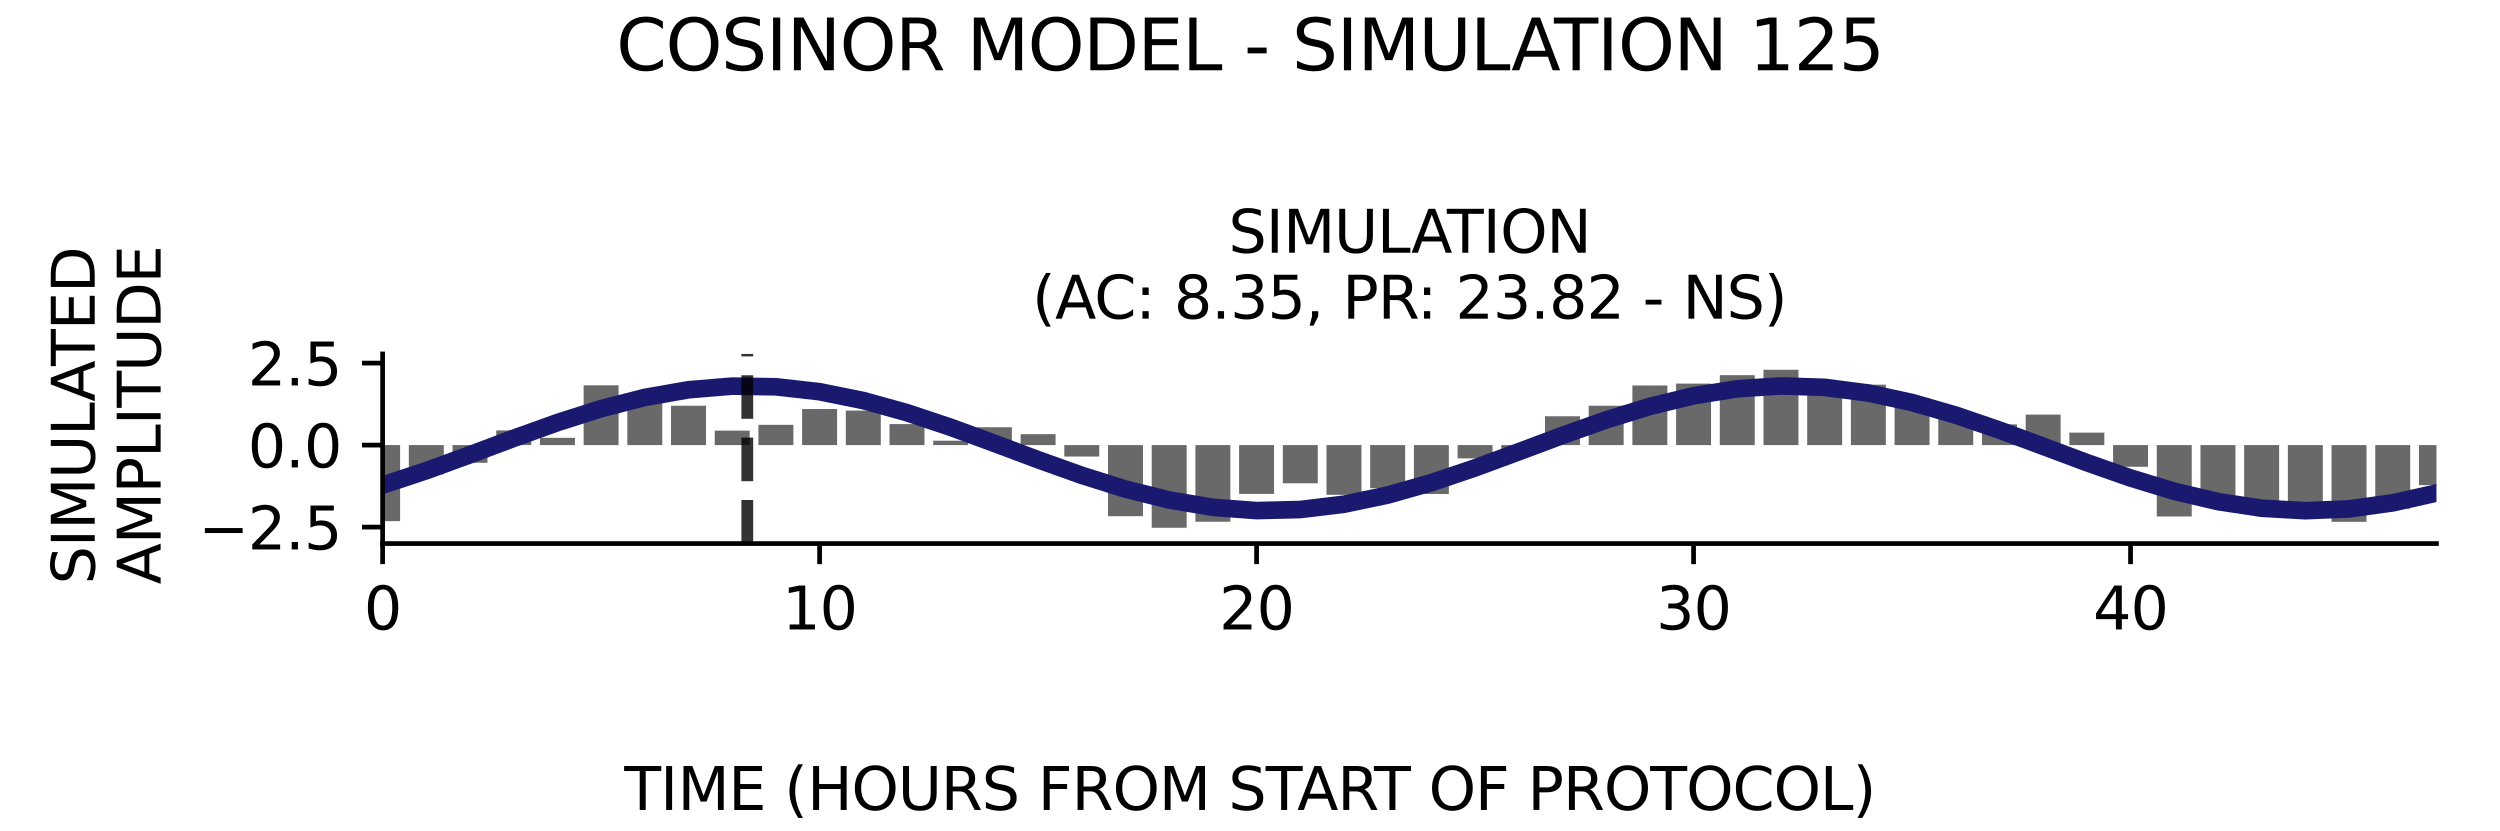 <?xml version="1.0" encoding="utf-8" standalone="no"?>
<!DOCTYPE svg PUBLIC "-//W3C//DTD SVG 1.1//EN"
  "http://www.w3.org/Graphics/SVG/1.1/DTD/svg11.dtd">
<svg xmlns:xlink="http://www.w3.org/1999/xlink" width="424.8pt" height="141.12pt" viewBox="0 0 424.8 141.12" xmlns="http://www.w3.org/2000/svg" version="1.1">
 <defs>
  <style type="text/css">*{stroke-linejoin: round; stroke-linecap: butt}</style>
 </defs>
 <g id="figure_1">
  <g id="patch_1">
   <path d="M 0 141.12 
L 424.8 141.12 
L 424.8 0 
L 0 0 
z
" style="fill: #ffffff"/>
  </g>
  <g id="axes_1">
   <g id="patch_2">
    <path d="M 65.014 92.36 
L 414 92.36 
L 414 60.144 
L 65.014 60.144 
z
" style="fill: #ffffff"/>
   </g>
   <g id="patch_3">
    <path d="M 62.044 75.629 
L 67.984 75.629 
L 67.984 88.547 
L 62.044 88.547 
z
" clip-path="url(#p1bd1ae7342)" style="fill: #696969"/>
   </g>
   <g id="patch_4">
    <path d="M 69.469 75.629 
L 75.409 75.629 
L 75.409 80.603 
L 69.469 80.603 
z
" clip-path="url(#p1bd1ae7342)" style="fill: #696969"/>
   </g>
   <g id="patch_5">
    <path d="M 76.894 75.629 
L 82.835 75.629 
L 82.835 78.638 
L 76.894 78.638 
z
" clip-path="url(#p1bd1ae7342)" style="fill: #696969"/>
   </g>
   <g id="patch_6">
    <path d="M 84.32 75.629 
L 90.26 75.629 
L 90.26 73.134 
L 84.32 73.134 
z
" clip-path="url(#p1bd1ae7342)" style="fill: #696969"/>
   </g>
   <g id="patch_7">
    <path d="M 91.745 75.629 
L 97.685 75.629 
L 97.685 74.398 
L 91.745 74.398 
z
" clip-path="url(#p1bd1ae7342)" style="fill: #696969"/>
   </g>
   <g id="patch_8">
    <path d="M 99.17 75.629 
L 105.11 75.629 
L 105.11 65.47 
L 99.17 65.47 
z
" clip-path="url(#p1bd1ae7342)" style="fill: #696969"/>
   </g>
   <g id="patch_9">
    <path d="M 106.595 75.629 
L 112.535 75.629 
L 112.535 66.957 
L 106.595 66.957 
z
" clip-path="url(#p1bd1ae7342)" style="fill: #696969"/>
   </g>
   <g id="patch_10">
    <path d="M 114.021 75.629 
L 119.961 75.629 
L 119.961 68.946 
L 114.021 68.946 
z
" clip-path="url(#p1bd1ae7342)" style="fill: #696969"/>
   </g>
   <g id="patch_11">
    <path d="M 121.446 75.629 
L 127.386 75.629 
L 127.386 73.175 
L 121.446 73.175 
z
" clip-path="url(#p1bd1ae7342)" style="fill: #696969"/>
   </g>
   <g id="patch_12">
    <path d="M 128.871 75.629 
L 134.811 75.629 
L 134.811 72.188 
L 128.871 72.188 
z
" clip-path="url(#p1bd1ae7342)" style="fill: #696969"/>
   </g>
   <g id="patch_13">
    <path d="M 136.296 75.629 
L 142.236 75.629 
L 142.236 69.502 
L 136.296 69.502 
z
" clip-path="url(#p1bd1ae7342)" style="fill: #696969"/>
   </g>
   <g id="patch_14">
    <path d="M 143.721 75.629 
L 149.662 75.629 
L 149.662 69.768 
L 143.721 69.768 
z
" clip-path="url(#p1bd1ae7342)" style="fill: #696969"/>
   </g>
   <g id="patch_15">
    <path d="M 151.147 75.629 
L 157.087 75.629 
L 157.087 72.063 
L 151.147 72.063 
z
" clip-path="url(#p1bd1ae7342)" style="fill: #696969"/>
   </g>
   <g id="patch_16">
    <path d="M 158.572 75.629 
L 164.512 75.629 
L 164.512 74.886 
L 158.572 74.886 
z
" clip-path="url(#p1bd1ae7342)" style="fill: #696969"/>
   </g>
   <g id="patch_17">
    <path d="M 165.997 75.629 
L 171.937 75.629 
L 171.937 72.595 
L 165.997 72.595 
z
" clip-path="url(#p1bd1ae7342)" style="fill: #696969"/>
   </g>
   <g id="patch_18">
    <path d="M 173.422 75.629 
L 179.363 75.629 
L 179.363 73.772 
L 173.422 73.772 
z
" clip-path="url(#p1bd1ae7342)" style="fill: #696969"/>
   </g>
   <g id="patch_19">
    <path d="M 180.848 75.629 
L 186.788 75.629 
L 186.788 77.575 
L 180.848 77.575 
z
" clip-path="url(#p1bd1ae7342)" style="fill: #696969"/>
   </g>
   <g id="patch_20">
    <path d="M 188.273 75.629 
L 194.213 75.629 
L 194.213 87.711 
L 188.273 87.711 
z
" clip-path="url(#p1bd1ae7342)" style="fill: #696969"/>
   </g>
   <g id="patch_21">
    <path d="M 195.698 75.629 
L 201.638 75.629 
L 201.638 89.675 
L 195.698 89.675 
z
" clip-path="url(#p1bd1ae7342)" style="fill: #696969"/>
   </g>
   <g id="patch_22">
    <path d="M 203.123 75.629 
L 209.064 75.629 
L 209.064 88.654 
L 203.123 88.654 
z
" clip-path="url(#p1bd1ae7342)" style="fill: #696969"/>
   </g>
   <g id="patch_23">
    <path d="M 210.549 75.629 
L 216.489 75.629 
L 216.489 83.921 
L 210.549 83.921 
z
" clip-path="url(#p1bd1ae7342)" style="fill: #696969"/>
   </g>
   <g id="patch_24">
    <path d="M 217.974 75.629 
L 223.914 75.629 
L 223.914 82.123 
L 217.974 82.123 
z
" clip-path="url(#p1bd1ae7342)" style="fill: #696969"/>
   </g>
   <g id="patch_25">
    <path d="M 225.399 75.629 
L 231.339 75.629 
L 231.339 84.079 
L 225.399 84.079 
z
" clip-path="url(#p1bd1ae7342)" style="fill: #696969"/>
   </g>
   <g id="patch_26">
    <path d="M 232.824 75.629 
L 238.764 75.629 
L 238.764 82.957 
L 232.824 82.957 
z
" clip-path="url(#p1bd1ae7342)" style="fill: #696969"/>
   </g>
   <g id="patch_27">
    <path d="M 240.25 75.629 
L 246.19 75.629 
L 246.19 83.937 
L 240.25 83.937 
z
" clip-path="url(#p1bd1ae7342)" style="fill: #696969"/>
   </g>
   <g id="patch_28">
    <path d="M 247.675 75.629 
L 253.615 75.629 
L 253.615 77.89 
L 247.675 77.89 
z
" clip-path="url(#p1bd1ae7342)" style="fill: #696969"/>
   </g>
   <g id="patch_29">
    <path d="M 255.1 75.629 
L 261.04 75.629 
L 261.04 77.192 
L 255.1 77.192 
z
" clip-path="url(#p1bd1ae7342)" style="fill: #696969"/>
   </g>
   <g id="patch_30">
    <path d="M 262.525 75.629 
L 268.465 75.629 
L 268.465 70.731 
L 262.525 70.731 
z
" clip-path="url(#p1bd1ae7342)" style="fill: #696969"/>
   </g>
   <g id="patch_31">
    <path d="M 269.95 75.629 
L 275.891 75.629 
L 275.891 68.942 
L 269.95 68.942 
z
" clip-path="url(#p1bd1ae7342)" style="fill: #696969"/>
   </g>
   <g id="patch_32">
    <path d="M 277.376 75.629 
L 283.316 75.629 
L 283.316 65.501 
L 277.376 65.501 
z
" clip-path="url(#p1bd1ae7342)" style="fill: #696969"/>
   </g>
   <g id="patch_33">
    <path d="M 284.801 75.629 
L 290.741 75.629 
L 290.741 65.181 
L 284.801 65.181 
z
" clip-path="url(#p1bd1ae7342)" style="fill: #696969"/>
   </g>
   <g id="patch_34">
    <path d="M 292.226 75.629 
L 298.166 75.629 
L 298.166 63.748 
L 292.226 63.748 
z
" clip-path="url(#p1bd1ae7342)" style="fill: #696969"/>
   </g>
   <g id="patch_35">
    <path d="M 299.651 75.629 
L 305.592 75.629 
L 305.592 62.829 
L 299.651 62.829 
z
" clip-path="url(#p1bd1ae7342)" style="fill: #696969"/>
   </g>
   <g id="patch_36">
    <path d="M 307.077 75.629 
L 313.017 75.629 
L 313.017 66.584 
L 307.077 66.584 
z
" clip-path="url(#p1bd1ae7342)" style="fill: #696969"/>
   </g>
   <g id="patch_37">
    <path d="M 314.502 75.629 
L 320.442 75.629 
L 320.442 65.363 
L 314.502 65.363 
z
" clip-path="url(#p1bd1ae7342)" style="fill: #696969"/>
   </g>
   <g id="patch_38">
    <path d="M 321.927 75.629 
L 327.867 75.629 
L 327.867 67.619 
L 321.927 67.619 
z
" clip-path="url(#p1bd1ae7342)" style="fill: #696969"/>
   </g>
   <g id="patch_39">
    <path d="M 329.352 75.629 
L 335.293 75.629 
L 335.293 70.37 
L 329.352 70.37 
z
" clip-path="url(#p1bd1ae7342)" style="fill: #696969"/>
   </g>
   <g id="patch_40">
    <path d="M 336.778 75.629 
L 342.718 75.629 
L 342.718 72.11 
L 336.778 72.11 
z
" clip-path="url(#p1bd1ae7342)" style="fill: #696969"/>
   </g>
   <g id="patch_41">
    <path d="M 344.203 75.629 
L 350.143 75.629 
L 350.143 70.449 
L 344.203 70.449 
z
" clip-path="url(#p1bd1ae7342)" style="fill: #696969"/>
   </g>
   <g id="patch_42">
    <path d="M 351.628 75.629 
L 357.568 75.629 
L 357.568 73.51 
L 351.628 73.51 
z
" clip-path="url(#p1bd1ae7342)" style="fill: #696969"/>
   </g>
   <g id="patch_43">
    <path d="M 359.053 75.629 
L 364.993 75.629 
L 364.993 79.31 
L 359.053 79.31 
z
" clip-path="url(#p1bd1ae7342)" style="fill: #696969"/>
   </g>
   <g id="patch_44">
    <path d="M 366.479 75.629 
L 372.419 75.629 
L 372.419 87.762 
L 366.479 87.762 
z
" clip-path="url(#p1bd1ae7342)" style="fill: #696969"/>
   </g>
   <g id="patch_45">
    <path d="M 373.904 75.629 
L 379.844 75.629 
L 379.844 85.758 
L 373.904 85.758 
z
" clip-path="url(#p1bd1ae7342)" style="fill: #696969"/>
   </g>
   <g id="patch_46">
    <path d="M 381.329 75.629 
L 387.269 75.629 
L 387.269 87.183 
L 381.329 87.183 
z
" clip-path="url(#p1bd1ae7342)" style="fill: #696969"/>
   </g>
   <g id="patch_47">
    <path d="M 388.754 75.629 
L 394.694 75.629 
L 394.694 88.021 
L 388.754 88.021 
z
" clip-path="url(#p1bd1ae7342)" style="fill: #696969"/>
   </g>
   <g id="patch_48">
    <path d="M 396.179 75.629 
L 402.12 75.629 
L 402.12 88.666 
L 396.179 88.666 
z
" clip-path="url(#p1bd1ae7342)" style="fill: #696969"/>
   </g>
   <g id="patch_49">
    <path d="M 403.605 75.629 
L 409.545 75.629 
L 409.545 86.432 
L 403.605 86.432 
z
" clip-path="url(#p1bd1ae7342)" style="fill: #696969"/>
   </g>
   <g id="patch_50">
    <path d="M 411.03 75.629 
L 416.97 75.629 
L 416.97 82.438 
L 411.03 82.438 
z
" clip-path="url(#p1bd1ae7342)" style="fill: #696969"/>
   </g>
   <g id="matplotlib.axis_1">
    <g id="xtick_1">
     <g id="line2d_1">
      <defs>
       <path id="m5849a5828d" d="M 0 0 
L 0 3.5 
" style="stroke: #000000; stroke-width: 0.8"/>
      </defs>
      <g>
       <use xlink:href="#m5849a5828d" x="65.014" y="92.36" style="stroke: #000000; stroke-width: 0.8"/>
      </g>
     </g>
     <g id="text_1">
      <!-- 0 -->
      <g transform="translate(61.833 106.958) scale(0.1 -0.1)">
       <defs>
        <path id="DejaVuSans-30" d="M 2034 4250 
Q 1547 4250 1301 3770 
Q 1056 3291 1056 2328 
Q 1056 1369 1301 889 
Q 1547 409 2034 409 
Q 2525 409 2770 889 
Q 3016 1369 3016 2328 
Q 3016 3291 2770 3770 
Q 2525 4250 2034 4250 
z
M 2034 4750 
Q 2819 4750 3233 4129 
Q 3647 3509 3647 2328 
Q 3647 1150 3233 529 
Q 2819 -91 2034 -91 
Q 1250 -91 836 529 
Q 422 1150 422 2328 
Q 422 3509 836 4129 
Q 1250 4750 2034 4750 
z
" transform="scale(0.016)"/>
       </defs>
       <use xlink:href="#DejaVuSans-30"/>
      </g>
     </g>
    </g>
    <g id="xtick_2">
     <g id="line2d_2">
      <g>
       <use xlink:href="#m5849a5828d" x="139.266" y="92.36" style="stroke: #000000; stroke-width: 0.8"/>
      </g>
     </g>
     <g id="text_2">
      <!-- 10 -->
      <g transform="translate(132.904 106.958) scale(0.1 -0.1)">
       <defs>
        <path id="DejaVuSans-31" d="M 794 531 
L 1825 531 
L 1825 4091 
L 703 3866 
L 703 4441 
L 1819 4666 
L 2450 4666 
L 2450 531 
L 3481 531 
L 3481 0 
L 794 0 
L 794 531 
z
" transform="scale(0.016)"/>
       </defs>
       <use xlink:href="#DejaVuSans-31"/>
       <use xlink:href="#DejaVuSans-30" x="63.623"/>
      </g>
     </g>
    </g>
    <g id="xtick_3">
     <g id="line2d_3">
      <g>
       <use xlink:href="#m5849a5828d" x="213.519" y="92.36" style="stroke: #000000; stroke-width: 0.8"/>
      </g>
     </g>
     <g id="text_3">
      <!-- 20 -->
      <g transform="translate(207.156 106.958) scale(0.1 -0.1)">
       <defs>
        <path id="DejaVuSans-32" d="M 1228 531 
L 3431 531 
L 3431 0 
L 469 0 
L 469 531 
Q 828 903 1448 1529 
Q 2069 2156 2228 2338 
Q 2531 2678 2651 2914 
Q 2772 3150 2772 3378 
Q 2772 3750 2511 3984 
Q 2250 4219 1831 4219 
Q 1534 4219 1204 4116 
Q 875 4013 500 3803 
L 500 4441 
Q 881 4594 1212 4672 
Q 1544 4750 1819 4750 
Q 2544 4750 2975 4387 
Q 3406 4025 3406 3419 
Q 3406 3131 3298 2873 
Q 3191 2616 2906 2266 
Q 2828 2175 2409 1742 
Q 1991 1309 1228 531 
z
" transform="scale(0.016)"/>
       </defs>
       <use xlink:href="#DejaVuSans-32"/>
       <use xlink:href="#DejaVuSans-30" x="63.623"/>
      </g>
     </g>
    </g>
    <g id="xtick_4">
     <g id="line2d_4">
      <g>
       <use xlink:href="#m5849a5828d" x="287.771" y="92.36" style="stroke: #000000; stroke-width: 0.8"/>
      </g>
     </g>
     <g id="text_4">
      <!-- 30 -->
      <g transform="translate(281.409 106.958) scale(0.1 -0.1)">
       <defs>
        <path id="DejaVuSans-33" d="M 2597 2516 
Q 3050 2419 3304 2112 
Q 3559 1806 3559 1356 
Q 3559 666 3084 287 
Q 2609 -91 1734 -91 
Q 1441 -91 1130 -33 
Q 819 25 488 141 
L 488 750 
Q 750 597 1062 519 
Q 1375 441 1716 441 
Q 2309 441 2620 675 
Q 2931 909 2931 1356 
Q 2931 1769 2642 2001 
Q 2353 2234 1838 2234 
L 1294 2234 
L 1294 2753 
L 1863 2753 
Q 2328 2753 2575 2939 
Q 2822 3125 2822 3475 
Q 2822 3834 2567 4026 
Q 2313 4219 1838 4219 
Q 1578 4219 1281 4162 
Q 984 4106 628 3988 
L 628 4550 
Q 988 4650 1302 4700 
Q 1616 4750 1894 4750 
Q 2613 4750 3031 4423 
Q 3450 4097 3450 3541 
Q 3450 3153 3228 2886 
Q 3006 2619 2597 2516 
z
" transform="scale(0.016)"/>
       </defs>
       <use xlink:href="#DejaVuSans-33"/>
       <use xlink:href="#DejaVuSans-30" x="63.623"/>
      </g>
     </g>
    </g>
    <g id="xtick_5">
     <g id="line2d_5">
      <g>
       <use xlink:href="#m5849a5828d" x="362.023" y="92.36" style="stroke: #000000; stroke-width: 0.8"/>
      </g>
     </g>
     <g id="text_5">
      <!-- 40 -->
      <g transform="translate(355.661 106.958) scale(0.1 -0.1)">
       <defs>
        <path id="DejaVuSans-34" d="M 2419 4116 
L 825 1625 
L 2419 1625 
L 2419 4116 
z
M 2253 4666 
L 3047 4666 
L 3047 1625 
L 3713 1625 
L 3713 1100 
L 3047 1100 
L 3047 0 
L 2419 0 
L 2419 1100 
L 313 1100 
L 313 1709 
L 2253 4666 
z
" transform="scale(0.016)"/>
       </defs>
       <use xlink:href="#DejaVuSans-34"/>
       <use xlink:href="#DejaVuSans-30" x="63.623"/>
      </g>
     </g>
    </g>
   </g>
   <g id="matplotlib.axis_2">
    <g id="ytick_1">
     <g id="line2d_6">
      <defs>
       <path id="m605af67c66" d="M 0 0 
L -3.5 0 
" style="stroke: #000000; stroke-width: 0.8"/>
      </defs>
      <g>
       <use xlink:href="#m605af67c66" x="65.014" y="89.563" style="stroke: #000000; stroke-width: 0.8"/>
      </g>
     </g>
     <g id="text_6">
      <!-- −2.5 -->
      <g transform="translate(33.731 93.362) scale(0.1 -0.1)">
       <defs>
        <path id="DejaVuSans-2212" d="M 678 2272 
L 4684 2272 
L 4684 1741 
L 678 1741 
L 678 2272 
z
" transform="scale(0.016)"/>
        <path id="DejaVuSans-2e" d="M 684 794 
L 1344 794 
L 1344 0 
L 684 0 
L 684 794 
z
" transform="scale(0.016)"/>
        <path id="DejaVuSans-35" d="M 691 4666 
L 3169 4666 
L 3169 4134 
L 1269 4134 
L 1269 2991 
Q 1406 3038 1543 3061 
Q 1681 3084 1819 3084 
Q 2600 3084 3056 2656 
Q 3513 2228 3513 1497 
Q 3513 744 3044 326 
Q 2575 -91 1722 -91 
Q 1428 -91 1123 -41 
Q 819 9 494 109 
L 494 744 
Q 775 591 1075 516 
Q 1375 441 1709 441 
Q 2250 441 2565 725 
Q 2881 1009 2881 1497 
Q 2881 1984 2565 2268 
Q 2250 2553 1709 2553 
Q 1456 2553 1204 2497 
Q 953 2441 691 2322 
L 691 4666 
z
" transform="scale(0.016)"/>
       </defs>
       <use xlink:href="#DejaVuSans-2212"/>
       <use xlink:href="#DejaVuSans-32" x="83.789"/>
       <use xlink:href="#DejaVuSans-2e" x="147.412"/>
       <use xlink:href="#DejaVuSans-35" x="179.199"/>
      </g>
     </g>
    </g>
    <g id="ytick_2">
     <g id="line2d_7">
      <g>
       <use xlink:href="#m605af67c66" x="65.014" y="75.629" style="stroke: #000000; stroke-width: 0.8"/>
      </g>
     </g>
     <g id="text_7">
      <!-- 0.0 -->
      <g transform="translate(42.111 79.428) scale(0.1 -0.1)">
       <use xlink:href="#DejaVuSans-30"/>
       <use xlink:href="#DejaVuSans-2e" x="63.623"/>
       <use xlink:href="#DejaVuSans-30" x="95.41"/>
      </g>
     </g>
    </g>
    <g id="ytick_3">
     <g id="line2d_8">
      <g>
       <use xlink:href="#m605af67c66" x="65.014" y="61.694" style="stroke: #000000; stroke-width: 0.8"/>
      </g>
     </g>
     <g id="text_8">
      <!-- 2.5 -->
      <g transform="translate(42.111 65.493) scale(0.1 -0.1)">
       <use xlink:href="#DejaVuSans-32"/>
       <use xlink:href="#DejaVuSans-2e" x="63.623"/>
       <use xlink:href="#DejaVuSans-35" x="95.41"/>
      </g>
     </g>
    </g>
   </g>
   <g id="line2d_9">
    <path d="M 65.014 82.428 
L 72.439 79.978 
L 79.864 77.264 
L 87.29 74.475 
L 94.715 71.804 
L 102.14 69.435 
L 109.565 67.532 
L 116.991 66.227 
L 124.416 65.61 
L 131.841 65.724 
L 139.266 66.56 
L 146.692 68.062 
L 154.117 70.125 
L 161.542 72.606 
L 168.967 75.334 
L 176.393 78.12 
L 183.818 80.772 
L 191.243 83.105 
L 198.668 84.959 
L 206.093 86.205 
L 213.519 86.758 
L 220.944 86.578 
L 228.369 85.678 
L 235.794 84.121 
L 243.22 82.014 
L 250.645 79.503 
L 258.07 76.762 
L 265.495 73.98 
L 272.921 71.35 
L 280.346 69.054 
L 287.771 67.25 
L 295.196 66.063 
L 302.621 65.576 
L 310.047 65.822 
L 317.472 66.784 
L 324.897 68.396 
L 332.322 70.545 
L 339.748 73.084 
L 347.173 75.837 
L 354.598 78.613 
L 362.023 81.22 
L 369.449 83.479 
L 376.874 85.232 
L 384.299 86.358 
L 391.724 86.78 
L 399.15 86.468 
L 406.575 85.444 
L 414 83.779 
" clip-path="url(#p1bd1ae7342)" style="fill: none; stroke: #191970; stroke-width: 3; stroke-linecap: square"/>
   </g>
   <g id="line2d_10">
    <path d="M 126.98 92.36 
L 126.98 60.144 
" clip-path="url(#p1bd1ae7342)" style="fill: none; stroke-dasharray: 7.4,3.2; stroke-dashoffset: 0; stroke: #000000; stroke-opacity: 0.8; stroke-width: 2"/>
   </g>
   <g id="patch_51">
    <path d="M 65.014 92.36 
L 65.014 60.144 
" style="fill: none; stroke: #000000; stroke-width: 0.8; stroke-linejoin: miter; stroke-linecap: square"/>
   </g>
   <g id="patch_52">
    <path d="M 65.014 92.36 
L 414 92.36 
" style="fill: none; stroke: #000000; stroke-width: 0.8; stroke-linejoin: miter; stroke-linecap: square"/>
   </g>
   <g id="text_9">
    <!-- SIMULATION -->
    <g transform="translate(208.748 42.946) scale(0.1 -0.1)">
     <defs>
      <path id="DejaVuSans-53" d="M 3425 4513 
L 3425 3897 
Q 3066 4069 2747 4153 
Q 2428 4238 2131 4238 
Q 1616 4238 1336 4038 
Q 1056 3838 1056 3469 
Q 1056 3159 1242 3001 
Q 1428 2844 1947 2747 
L 2328 2669 
Q 3034 2534 3370 2195 
Q 3706 1856 3706 1288 
Q 3706 609 3251 259 
Q 2797 -91 1919 -91 
Q 1588 -91 1214 -16 
Q 841 59 441 206 
L 441 856 
Q 825 641 1194 531 
Q 1563 422 1919 422 
Q 2459 422 2753 634 
Q 3047 847 3047 1241 
Q 3047 1584 2836 1778 
Q 2625 1972 2144 2069 
L 1759 2144 
Q 1053 2284 737 2584 
Q 422 2884 422 3419 
Q 422 4038 858 4394 
Q 1294 4750 2059 4750 
Q 2388 4750 2728 4690 
Q 3069 4631 3425 4513 
z
" transform="scale(0.016)"/>
      <path id="DejaVuSans-49" d="M 628 4666 
L 1259 4666 
L 1259 0 
L 628 0 
L 628 4666 
z
" transform="scale(0.016)"/>
      <path id="DejaVuSans-4d" d="M 628 4666 
L 1569 4666 
L 2759 1491 
L 3956 4666 
L 4897 4666 
L 4897 0 
L 4281 0 
L 4281 4097 
L 3078 897 
L 2444 897 
L 1241 4097 
L 1241 0 
L 628 0 
L 628 4666 
z
" transform="scale(0.016)"/>
      <path id="DejaVuSans-55" d="M 556 4666 
L 1191 4666 
L 1191 1831 
Q 1191 1081 1462 751 
Q 1734 422 2344 422 
Q 2950 422 3222 751 
Q 3494 1081 3494 1831 
L 3494 4666 
L 4128 4666 
L 4128 1753 
Q 4128 841 3676 375 
Q 3225 -91 2344 -91 
Q 1459 -91 1007 375 
Q 556 841 556 1753 
L 556 4666 
z
" transform="scale(0.016)"/>
      <path id="DejaVuSans-4c" d="M 628 4666 
L 1259 4666 
L 1259 531 
L 3531 531 
L 3531 0 
L 628 0 
L 628 4666 
z
" transform="scale(0.016)"/>
      <path id="DejaVuSans-41" d="M 2188 4044 
L 1331 1722 
L 3047 1722 
L 2188 4044 
z
M 1831 4666 
L 2547 4666 
L 4325 0 
L 3669 0 
L 3244 1197 
L 1141 1197 
L 716 0 
L 50 0 
L 1831 4666 
z
" transform="scale(0.016)"/>
      <path id="DejaVuSans-54" d="M -19 4666 
L 3928 4666 
L 3928 4134 
L 2272 4134 
L 2272 0 
L 1638 0 
L 1638 4134 
L -19 4134 
L -19 4666 
z
" transform="scale(0.016)"/>
      <path id="DejaVuSans-4f" d="M 2522 4238 
Q 1834 4238 1429 3725 
Q 1025 3213 1025 2328 
Q 1025 1447 1429 934 
Q 1834 422 2522 422 
Q 3209 422 3611 934 
Q 4013 1447 4013 2328 
Q 4013 3213 3611 3725 
Q 3209 4238 2522 4238 
z
M 2522 4750 
Q 3503 4750 4090 4092 
Q 4678 3434 4678 2328 
Q 4678 1225 4090 567 
Q 3503 -91 2522 -91 
Q 1538 -91 948 565 
Q 359 1222 359 2328 
Q 359 3434 948 4092 
Q 1538 4750 2522 4750 
z
" transform="scale(0.016)"/>
      <path id="DejaVuSans-4e" d="M 628 4666 
L 1478 4666 
L 3547 763 
L 3547 4666 
L 4159 4666 
L 4159 0 
L 3309 0 
L 1241 3903 
L 1241 0 
L 628 0 
L 628 4666 
z
" transform="scale(0.016)"/>
     </defs>
     <use xlink:href="#DejaVuSans-53"/>
     <use xlink:href="#DejaVuSans-49" x="63.477"/>
     <use xlink:href="#DejaVuSans-4d" x="92.969"/>
     <use xlink:href="#DejaVuSans-55" x="179.248"/>
     <use xlink:href="#DejaVuSans-4c" x="252.441"/>
     <use xlink:href="#DejaVuSans-41" x="310.404"/>
     <use xlink:href="#DejaVuSans-54" x="371.062"/>
     <use xlink:href="#DejaVuSans-49" x="432.146"/>
     <use xlink:href="#DejaVuSans-4f" x="461.639"/>
     <use xlink:href="#DejaVuSans-4e" x="540.35"/>
    </g>
    <!-- (AC: 8.35, PR: 23.82 - NS) -->
    <g transform="translate(175.38 54.144) scale(0.1 -0.1)">
     <defs>
      <path id="DejaVuSans-28" d="M 1984 4856 
Q 1566 4138 1362 3434 
Q 1159 2731 1159 2009 
Q 1159 1288 1364 580 
Q 1569 -128 1984 -844 
L 1484 -844 
Q 1016 -109 783 600 
Q 550 1309 550 2009 
Q 550 2706 781 3412 
Q 1013 4119 1484 4856 
L 1984 4856 
z
" transform="scale(0.016)"/>
      <path id="DejaVuSans-43" d="M 4122 4306 
L 4122 3641 
Q 3803 3938 3442 4084 
Q 3081 4231 2675 4231 
Q 1875 4231 1450 3742 
Q 1025 3253 1025 2328 
Q 1025 1406 1450 917 
Q 1875 428 2675 428 
Q 3081 428 3442 575 
Q 3803 722 4122 1019 
L 4122 359 
Q 3791 134 3420 21 
Q 3050 -91 2638 -91 
Q 1578 -91 968 557 
Q 359 1206 359 2328 
Q 359 3453 968 4101 
Q 1578 4750 2638 4750 
Q 3056 4750 3426 4639 
Q 3797 4528 4122 4306 
z
" transform="scale(0.016)"/>
      <path id="DejaVuSans-3a" d="M 750 794 
L 1409 794 
L 1409 0 
L 750 0 
L 750 794 
z
M 750 3309 
L 1409 3309 
L 1409 2516 
L 750 2516 
L 750 3309 
z
" transform="scale(0.016)"/>
      <path id="DejaVuSans-20" transform="scale(0.016)"/>
      <path id="DejaVuSans-38" d="M 2034 2216 
Q 1584 2216 1326 1975 
Q 1069 1734 1069 1313 
Q 1069 891 1326 650 
Q 1584 409 2034 409 
Q 2484 409 2743 651 
Q 3003 894 3003 1313 
Q 3003 1734 2745 1975 
Q 2488 2216 2034 2216 
z
M 1403 2484 
Q 997 2584 770 2862 
Q 544 3141 544 3541 
Q 544 4100 942 4425 
Q 1341 4750 2034 4750 
Q 2731 4750 3128 4425 
Q 3525 4100 3525 3541 
Q 3525 3141 3298 2862 
Q 3072 2584 2669 2484 
Q 3125 2378 3379 2068 
Q 3634 1759 3634 1313 
Q 3634 634 3220 271 
Q 2806 -91 2034 -91 
Q 1263 -91 848 271 
Q 434 634 434 1313 
Q 434 1759 690 2068 
Q 947 2378 1403 2484 
z
M 1172 3481 
Q 1172 3119 1398 2916 
Q 1625 2713 2034 2713 
Q 2441 2713 2670 2916 
Q 2900 3119 2900 3481 
Q 2900 3844 2670 4047 
Q 2441 4250 2034 4250 
Q 1625 4250 1398 4047 
Q 1172 3844 1172 3481 
z
" transform="scale(0.016)"/>
      <path id="DejaVuSans-2c" d="M 750 794 
L 1409 794 
L 1409 256 
L 897 -744 
L 494 -744 
L 750 256 
L 750 794 
z
" transform="scale(0.016)"/>
      <path id="DejaVuSans-50" d="M 1259 4147 
L 1259 2394 
L 2053 2394 
Q 2494 2394 2734 2622 
Q 2975 2850 2975 3272 
Q 2975 3691 2734 3919 
Q 2494 4147 2053 4147 
L 1259 4147 
z
M 628 4666 
L 2053 4666 
Q 2838 4666 3239 4311 
Q 3641 3956 3641 3272 
Q 3641 2581 3239 2228 
Q 2838 1875 2053 1875 
L 1259 1875 
L 1259 0 
L 628 0 
L 628 4666 
z
" transform="scale(0.016)"/>
      <path id="DejaVuSans-52" d="M 2841 2188 
Q 3044 2119 3236 1894 
Q 3428 1669 3622 1275 
L 4263 0 
L 3584 0 
L 2988 1197 
Q 2756 1666 2539 1819 
Q 2322 1972 1947 1972 
L 1259 1972 
L 1259 0 
L 628 0 
L 628 4666 
L 2053 4666 
Q 2853 4666 3247 4331 
Q 3641 3997 3641 3322 
Q 3641 2881 3436 2590 
Q 3231 2300 2841 2188 
z
M 1259 4147 
L 1259 2491 
L 2053 2491 
Q 2509 2491 2742 2702 
Q 2975 2913 2975 3322 
Q 2975 3731 2742 3939 
Q 2509 4147 2053 4147 
L 1259 4147 
z
" transform="scale(0.016)"/>
      <path id="DejaVuSans-2d" d="M 313 2009 
L 1997 2009 
L 1997 1497 
L 313 1497 
L 313 2009 
z
" transform="scale(0.016)"/>
      <path id="DejaVuSans-29" d="M 513 4856 
L 1013 4856 
Q 1481 4119 1714 3412 
Q 1947 2706 1947 2009 
Q 1947 1309 1714 600 
Q 1481 -109 1013 -844 
L 513 -844 
Q 928 -128 1133 580 
Q 1338 1288 1338 2009 
Q 1338 2731 1133 3434 
Q 928 4138 513 4856 
z
" transform="scale(0.016)"/>
     </defs>
     <use xlink:href="#DejaVuSans-28"/>
     <use xlink:href="#DejaVuSans-41" x="39.014"/>
     <use xlink:href="#DejaVuSans-43" x="105.672"/>
     <use xlink:href="#DejaVuSans-3a" x="175.496"/>
     <use xlink:href="#DejaVuSans-20" x="209.188"/>
     <use xlink:href="#DejaVuSans-38" x="240.975"/>
     <use xlink:href="#DejaVuSans-2e" x="304.598"/>
     <use xlink:href="#DejaVuSans-33" x="336.385"/>
     <use xlink:href="#DejaVuSans-35" x="400.008"/>
     <use xlink:href="#DejaVuSans-2c" x="463.631"/>
     <use xlink:href="#DejaVuSans-20" x="495.418"/>
     <use xlink:href="#DejaVuSans-50" x="527.205"/>
     <use xlink:href="#DejaVuSans-52" x="587.508"/>
     <use xlink:href="#DejaVuSans-3a" x="653.865"/>
     <use xlink:href="#DejaVuSans-20" x="687.557"/>
     <use xlink:href="#DejaVuSans-32" x="719.344"/>
     <use xlink:href="#DejaVuSans-33" x="782.967"/>
     <use xlink:href="#DejaVuSans-2e" x="846.59"/>
     <use xlink:href="#DejaVuSans-38" x="878.377"/>
     <use xlink:href="#DejaVuSans-32" x="942"/>
     <use xlink:href="#DejaVuSans-20" x="1005.623"/>
     <use xlink:href="#DejaVuSans-2d" x="1037.41"/>
     <use xlink:href="#DejaVuSans-20" x="1073.494"/>
     <use xlink:href="#DejaVuSans-4e" x="1105.281"/>
     <use xlink:href="#DejaVuSans-53" x="1180.086"/>
     <use xlink:href="#DejaVuSans-29" x="1243.562"/>
    </g>
   </g>
  </g>
  <g id="text_10">
   <!-- COSINOR MODEL - SIMULATION 125 -->
   <g transform="translate(104.717 11.941) scale(0.12 -0.12)">
    <defs>
     <path id="DejaVuSans-44" d="M 1259 4147 
L 1259 519 
L 2022 519 
Q 2988 519 3436 956 
Q 3884 1394 3884 2338 
Q 3884 3275 3436 3711 
Q 2988 4147 2022 4147 
L 1259 4147 
z
M 628 4666 
L 1925 4666 
Q 3281 4666 3915 4102 
Q 4550 3538 4550 2338 
Q 4550 1131 3912 565 
Q 3275 0 1925 0 
L 628 0 
L 628 4666 
z
" transform="scale(0.016)"/>
     <path id="DejaVuSans-45" d="M 628 4666 
L 3578 4666 
L 3578 4134 
L 1259 4134 
L 1259 2753 
L 3481 2753 
L 3481 2222 
L 1259 2222 
L 1259 531 
L 3634 531 
L 3634 0 
L 628 0 
L 628 4666 
z
" transform="scale(0.016)"/>
    </defs>
    <use xlink:href="#DejaVuSans-43"/>
    <use xlink:href="#DejaVuSans-4f" x="69.824"/>
    <use xlink:href="#DejaVuSans-53" x="148.535"/>
    <use xlink:href="#DejaVuSans-49" x="212.012"/>
    <use xlink:href="#DejaVuSans-4e" x="241.504"/>
    <use xlink:href="#DejaVuSans-4f" x="316.309"/>
    <use xlink:href="#DejaVuSans-52" x="395.02"/>
    <use xlink:href="#DejaVuSans-20" x="464.502"/>
    <use xlink:href="#DejaVuSans-4d" x="496.289"/>
    <use xlink:href="#DejaVuSans-4f" x="582.568"/>
    <use xlink:href="#DejaVuSans-44" x="661.279"/>
    <use xlink:href="#DejaVuSans-45" x="738.281"/>
    <use xlink:href="#DejaVuSans-4c" x="801.465"/>
    <use xlink:href="#DejaVuSans-20" x="857.178"/>
    <use xlink:href="#DejaVuSans-2d" x="888.965"/>
    <use xlink:href="#DejaVuSans-20" x="925.049"/>
    <use xlink:href="#DejaVuSans-53" x="956.836"/>
    <use xlink:href="#DejaVuSans-49" x="1020.312"/>
    <use xlink:href="#DejaVuSans-4d" x="1049.805"/>
    <use xlink:href="#DejaVuSans-55" x="1136.084"/>
    <use xlink:href="#DejaVuSans-4c" x="1209.277"/>
    <use xlink:href="#DejaVuSans-41" x="1267.24"/>
    <use xlink:href="#DejaVuSans-54" x="1327.898"/>
    <use xlink:href="#DejaVuSans-49" x="1388.982"/>
    <use xlink:href="#DejaVuSans-4f" x="1418.475"/>
    <use xlink:href="#DejaVuSans-4e" x="1497.186"/>
    <use xlink:href="#DejaVuSans-20" x="1571.99"/>
    <use xlink:href="#DejaVuSans-31" x="1603.777"/>
    <use xlink:href="#DejaVuSans-32" x="1667.4"/>
    <use xlink:href="#DejaVuSans-35" x="1731.023"/>
   </g>
  </g>
  <g id="text_11">
   <!-- TIME (HOURS FROM START OF PROTOCOL) -->
   <g transform="translate(106.08 137.629) scale(0.1 -0.1)">
    <defs>
     <path id="DejaVuSans-48" d="M 628 4666 
L 1259 4666 
L 1259 2753 
L 3553 2753 
L 3553 4666 
L 4184 4666 
L 4184 0 
L 3553 0 
L 3553 2222 
L 1259 2222 
L 1259 0 
L 628 0 
L 628 4666 
z
" transform="scale(0.016)"/>
     <path id="DejaVuSans-46" d="M 628 4666 
L 3309 4666 
L 3309 4134 
L 1259 4134 
L 1259 2759 
L 3109 2759 
L 3109 2228 
L 1259 2228 
L 1259 0 
L 628 0 
L 628 4666 
z
" transform="scale(0.016)"/>
    </defs>
    <use xlink:href="#DejaVuSans-54"/>
    <use xlink:href="#DejaVuSans-49" x="61.084"/>
    <use xlink:href="#DejaVuSans-4d" x="90.576"/>
    <use xlink:href="#DejaVuSans-45" x="176.855"/>
    <use xlink:href="#DejaVuSans-20" x="240.039"/>
    <use xlink:href="#DejaVuSans-28" x="271.826"/>
    <use xlink:href="#DejaVuSans-48" x="310.84"/>
    <use xlink:href="#DejaVuSans-4f" x="386.035"/>
    <use xlink:href="#DejaVuSans-55" x="464.746"/>
    <use xlink:href="#DejaVuSans-52" x="537.939"/>
    <use xlink:href="#DejaVuSans-53" x="607.422"/>
    <use xlink:href="#DejaVuSans-20" x="670.898"/>
    <use xlink:href="#DejaVuSans-46" x="702.686"/>
    <use xlink:href="#DejaVuSans-52" x="760.205"/>
    <use xlink:href="#DejaVuSans-4f" x="829.688"/>
    <use xlink:href="#DejaVuSans-4d" x="908.398"/>
    <use xlink:href="#DejaVuSans-20" x="994.678"/>
    <use xlink:href="#DejaVuSans-53" x="1026.465"/>
    <use xlink:href="#DejaVuSans-54" x="1089.941"/>
    <use xlink:href="#DejaVuSans-41" x="1143.275"/>
    <use xlink:href="#DejaVuSans-52" x="1211.684"/>
    <use xlink:href="#DejaVuSans-54" x="1273.916"/>
    <use xlink:href="#DejaVuSans-20" x="1335"/>
    <use xlink:href="#DejaVuSans-4f" x="1366.787"/>
    <use xlink:href="#DejaVuSans-46" x="1445.498"/>
    <use xlink:href="#DejaVuSans-20" x="1503.018"/>
    <use xlink:href="#DejaVuSans-50" x="1534.805"/>
    <use xlink:href="#DejaVuSans-52" x="1595.107"/>
    <use xlink:href="#DejaVuSans-4f" x="1664.59"/>
    <use xlink:href="#DejaVuSans-54" x="1743.301"/>
    <use xlink:href="#DejaVuSans-4f" x="1804.385"/>
    <use xlink:href="#DejaVuSans-43" x="1883.096"/>
    <use xlink:href="#DejaVuSans-4f" x="1952.92"/>
    <use xlink:href="#DejaVuSans-4c" x="2031.631"/>
    <use xlink:href="#DejaVuSans-29" x="2087.344"/>
   </g>
  </g>
  <g id="text_12">
   <!-- SIMULATED -->
   <g transform="translate(16.094 99.293) rotate(-90) scale(0.1 -0.1)">
    <use xlink:href="#DejaVuSans-53"/>
    <use xlink:href="#DejaVuSans-49" x="63.477"/>
    <use xlink:href="#DejaVuSans-4d" x="92.969"/>
    <use xlink:href="#DejaVuSans-55" x="179.248"/>
    <use xlink:href="#DejaVuSans-4c" x="252.441"/>
    <use xlink:href="#DejaVuSans-41" x="310.404"/>
    <use xlink:href="#DejaVuSans-54" x="371.062"/>
    <use xlink:href="#DejaVuSans-45" x="432.146"/>
    <use xlink:href="#DejaVuSans-44" x="495.33"/>
   </g>
   <!-- AMPLITUDE -->
   <g transform="translate(27.292 99.293) rotate(-90) scale(0.1 -0.1)">
    <use xlink:href="#DejaVuSans-41"/>
    <use xlink:href="#DejaVuSans-4d" x="68.408"/>
    <use xlink:href="#DejaVuSans-50" x="154.688"/>
    <use xlink:href="#DejaVuSans-4c" x="214.99"/>
    <use xlink:href="#DejaVuSans-49" x="270.703"/>
    <use xlink:href="#DejaVuSans-54" x="300.195"/>
    <use xlink:href="#DejaVuSans-55" x="361.279"/>
    <use xlink:href="#DejaVuSans-44" x="434.473"/>
    <use xlink:href="#DejaVuSans-45" x="511.475"/>
   </g>
  </g>
 </g>
 <defs>
  <clipPath id="p1bd1ae7342">
   <rect x="65.014" y="60.144" width="348.986" height="32.216"/>
  </clipPath>
 </defs>
</svg>
